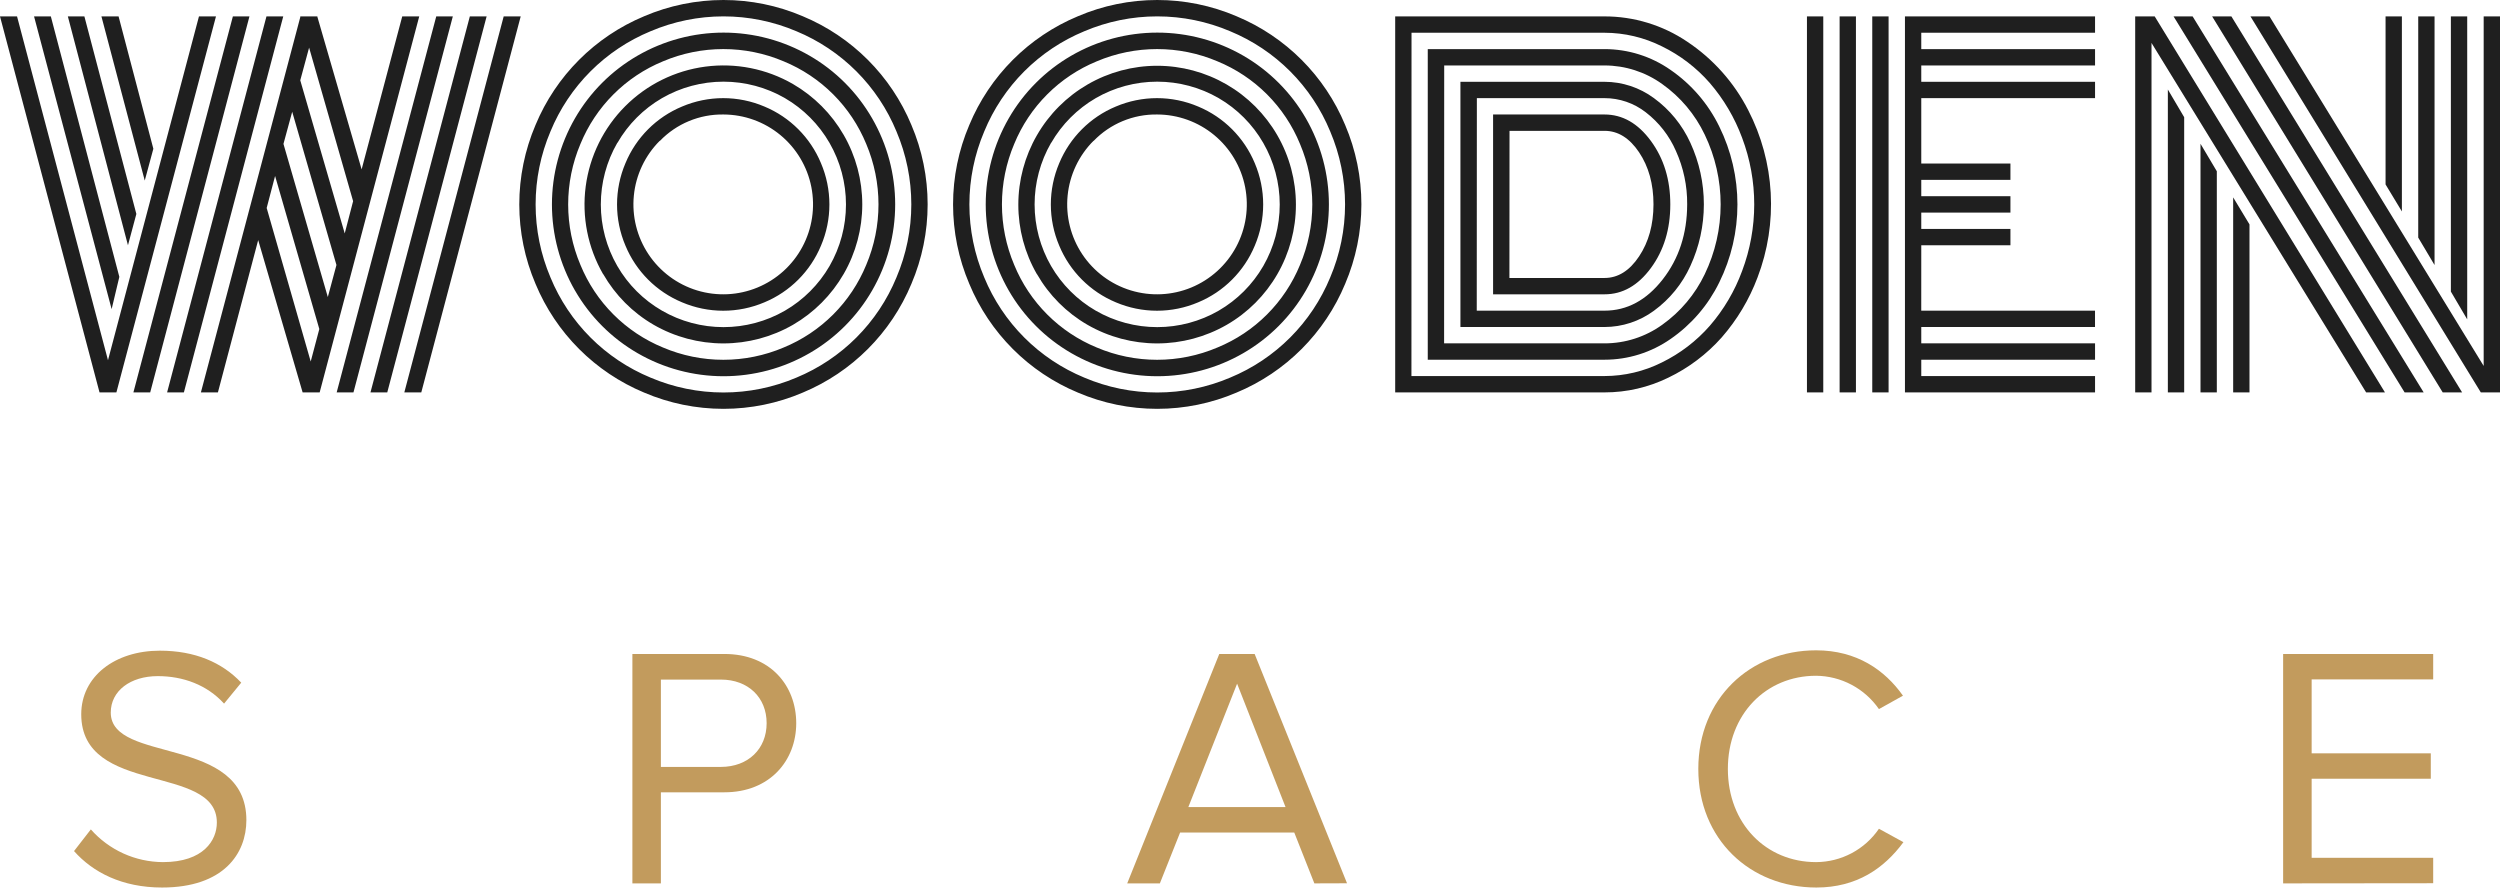 <svg width="200" height="71" viewBox="0 0 200 71" fill="none" xmlns="http://www.w3.org/2000/svg">
<g clip-path="url(#clip0_156_945)">
<path d="M8.639 28.818L15.917 1.312H17.278L9.312 31.392H7.962L0 1.312H1.363L8.639 28.818ZM9.547 22.15L8.931 24.731L2.724 1.312H4.067L9.547 22.15ZM10.908 17.117L10.237 19.622L5.428 1.312H6.751L10.908 17.117ZM12.268 11.901L11.58 14.445L8.114 1.312H9.486L12.268 11.901ZM12.016 31.392H10.672L18.63 1.312H19.956L12.016 31.392ZM14.711 31.392H13.368L21.317 1.312H22.66L14.711 31.392ZM17.433 31.392H16.072L24.029 1.345L24.012 1.31H25.39V1.345L28.93 13.551L32.179 1.312H33.539L25.573 31.392H24.21L20.655 19.206L17.433 31.392ZM21.334 16.638L24.857 28.921L25.545 26.322L22.007 14.077L21.334 16.638ZM22.677 11.513L26.226 23.763L26.916 21.2L23.376 8.941L22.677 11.513ZM24.021 6.426L27.578 18.674L28.249 16.093L24.728 3.81L24.021 6.426ZM28.277 31.392H26.934L34.9 1.312H36.226L28.277 31.392ZM30.981 31.392H29.638L37.587 1.312H38.93L30.981 31.392ZM33.703 31.392H32.346L40.295 1.312H41.656L33.703 31.392Z" fill="#1F1F1F"/>
<path d="M42.84 22.704C41.984 20.697 41.543 18.536 41.543 16.353C41.543 14.171 41.984 12.01 42.84 10.003C44.476 6.066 47.602 2.937 51.534 1.299C53.539 0.442 55.697 -4.19617e-05 57.877 -4.19617e-05C60.057 -4.19617e-05 62.215 0.442 64.22 1.299C68.153 2.937 71.278 6.066 72.914 10.003C73.77 12.01 74.211 14.171 74.211 16.353C74.211 18.536 73.77 20.697 72.914 22.704C71.279 26.642 68.153 29.771 64.22 31.408C62.215 32.265 60.057 32.707 57.877 32.707C55.697 32.707 53.539 32.265 51.534 31.408C47.601 29.771 44.475 26.642 42.84 22.704ZM44.038 10.513C43.253 12.36 42.849 14.347 42.849 16.354C42.849 18.362 43.253 20.349 44.038 22.196C44.779 23.994 45.868 25.627 47.242 27.002C48.616 28.377 50.248 29.467 52.043 30.209C53.889 30.994 55.873 31.399 57.878 31.399C59.883 31.399 61.868 30.994 63.713 30.209C65.508 29.466 67.139 28.376 68.513 27.001C69.886 25.626 70.975 23.993 71.716 22.196C72.501 20.349 72.905 18.362 72.905 16.354C72.905 14.347 72.501 12.36 71.716 10.513C70.975 8.716 69.886 7.083 68.513 5.708C67.139 4.333 65.508 3.243 63.713 2.5C61.868 1.715 59.883 1.31 57.878 1.31C55.873 1.31 53.889 1.715 52.043 2.5C50.248 3.242 48.616 4.332 47.242 5.707C45.868 7.082 44.779 8.715 44.038 10.513ZM45.997 23.24C44.791 21.146 44.155 18.771 44.155 16.353C44.155 13.936 44.791 11.561 45.997 9.467C47.197 7.384 48.924 5.654 51.005 4.453C53.096 3.245 55.469 2.609 57.884 2.609C60.298 2.609 62.671 3.245 64.762 4.453C66.843 5.654 68.57 7.384 69.77 9.467C70.978 11.56 71.614 13.935 71.614 16.353C71.614 18.771 70.978 21.146 69.77 23.24C68.57 25.323 66.843 27.052 64.762 28.253C62.671 29.462 60.298 30.098 57.884 30.098C55.469 30.098 53.096 29.462 51.005 28.253C48.925 27.052 47.199 25.323 45.999 23.24H45.997ZM46.433 11.52C45.786 13.049 45.453 14.693 45.453 16.353C45.453 18.014 45.786 19.658 46.433 21.187C47.042 22.672 47.94 24.021 49.074 25.156C50.208 26.291 51.555 27.19 53.038 27.8C54.565 28.449 56.207 28.783 57.866 28.783C59.525 28.783 61.167 28.449 62.694 27.8C64.177 27.19 65.525 26.291 66.659 25.156C67.793 24.021 68.69 22.672 69.3 21.187C69.946 19.658 70.279 18.014 70.279 16.353C70.279 14.693 69.946 13.049 69.3 11.52C68.69 10.035 67.793 8.686 66.659 7.551C65.525 6.415 64.177 5.517 62.694 4.907C61.167 4.259 59.525 3.926 57.866 3.926C56.208 3.926 54.566 4.259 53.038 4.907C51.555 5.517 50.208 6.415 49.074 7.551C47.94 8.686 47.042 10.035 46.433 11.52ZM48.248 21.932C47.026 19.81 46.536 17.343 46.856 14.914C47.176 12.484 48.287 10.228 50.018 8.496C51.748 6.763 54.002 5.65 56.428 5.33C58.855 5.01 61.319 5.5 63.439 6.724C65.125 7.702 66.524 9.107 67.497 10.797C68.47 12.487 68.982 14.404 68.982 16.354C68.982 18.305 68.47 20.222 67.497 21.912C66.524 23.602 65.125 25.006 63.439 25.984C61.743 26.96 59.822 27.473 57.866 27.473C55.911 27.473 53.989 26.96 52.294 25.984C50.616 25.013 49.225 23.615 48.259 21.932H48.248ZM49.383 11.43C48.52 12.928 48.066 14.626 48.066 16.354C48.066 18.083 48.52 19.781 49.383 21.278C50.241 22.764 51.475 23.997 52.96 24.853C54.456 25.716 56.152 26.17 57.878 26.17C59.604 26.17 61.3 25.716 62.796 24.853C64.276 23.995 65.505 22.764 66.363 21.283C67.224 19.785 67.678 18.087 67.678 16.359C67.678 14.63 67.224 12.932 66.363 11.435C65.507 9.949 64.278 8.713 62.796 7.851C61.301 6.987 59.605 6.533 57.878 6.533C56.152 6.533 54.455 6.987 52.96 7.851C51.478 8.711 50.248 9.945 49.394 11.43H49.383ZM50.036 19.652C49.592 18.61 49.363 17.488 49.363 16.354C49.363 15.221 49.592 14.099 50.036 13.056C50.886 11.005 52.515 9.374 54.565 8.523C55.606 8.08 56.727 7.851 57.858 7.851C58.99 7.851 60.111 8.08 61.153 8.523C63.201 9.375 64.829 11.005 65.679 13.056C66.123 14.099 66.352 15.221 66.352 16.354C66.352 17.488 66.123 18.61 65.679 19.652C64.829 21.703 63.201 23.334 61.153 24.186C60.111 24.629 58.99 24.858 57.858 24.858C56.727 24.858 55.606 24.629 54.565 24.186C52.515 23.335 50.886 21.704 50.036 19.652ZM52.777 11.267C51.602 12.443 50.871 13.991 50.708 15.646C50.545 17.301 50.96 18.962 51.882 20.345C52.805 21.729 54.177 22.749 55.767 23.234C57.356 23.718 59.064 23.636 60.599 23.001C62.135 22.367 63.404 21.219 64.189 19.753C64.975 18.288 65.229 16.595 64.908 14.963C64.587 13.331 63.711 11.861 62.429 10.803C61.148 9.745 59.539 9.164 57.878 9.159C56.932 9.144 55.993 9.323 55.119 9.686C54.245 10.048 53.455 10.586 52.797 11.267H52.777Z" fill="#1F1F1F"/>
<path d="M77.542 22.704C76.686 20.697 76.245 18.536 76.245 16.353C76.245 14.171 76.686 12.01 77.542 10.003C79.177 6.066 82.302 2.936 86.234 1.299C88.239 0.442 90.397 -4.19617e-05 92.577 -4.19617e-05C94.757 -4.19617e-05 96.915 0.442 98.92 1.299C102.853 2.936 105.979 6.065 107.614 10.003C108.47 12.01 108.911 14.171 108.911 16.353C108.911 18.536 108.47 20.697 107.614 22.704C105.981 26.643 102.855 29.773 98.92 31.408C96.915 32.265 94.757 32.707 92.577 32.707C90.397 32.707 88.239 32.265 86.234 31.408C82.3 29.772 79.175 26.642 77.542 22.704ZM78.74 10.513C77.955 12.36 77.551 14.347 77.551 16.354C77.551 18.362 77.955 20.349 78.74 22.196C79.481 23.994 80.569 25.627 81.942 27.002C83.316 28.378 84.948 29.467 86.743 30.209C88.588 30.994 90.573 31.399 92.578 31.399C94.583 31.399 96.568 30.994 98.413 30.209C100.209 29.467 101.84 28.378 103.214 27.002C104.587 25.627 105.675 23.994 106.416 22.196C107.201 20.349 107.605 18.362 107.605 16.354C107.605 14.347 107.201 12.36 106.416 10.513C105.675 8.715 104.587 7.082 103.214 5.706C101.84 4.331 100.209 3.242 98.413 2.5C96.568 1.715 94.583 1.31 92.578 1.31C90.573 1.31 88.588 1.715 86.743 2.5C84.948 3.242 83.316 4.331 81.942 5.706C80.569 7.082 79.481 8.715 78.74 10.513ZM80.699 23.24C79.493 21.146 78.858 18.771 78.858 16.353C78.858 13.936 79.493 11.561 80.699 9.467C81.899 7.384 83.627 5.655 85.707 4.453C87.798 3.245 90.17 2.609 92.585 2.609C94.999 2.609 97.371 3.245 99.462 4.453C101.542 5.655 103.27 7.384 104.47 9.467C105.676 11.561 106.312 13.936 106.312 16.353C106.312 18.771 105.676 21.146 104.47 23.24C103.269 25.323 101.542 27.052 99.462 28.253C97.371 29.462 94.999 30.098 92.585 30.098C90.17 30.098 87.798 29.462 85.707 28.253C83.627 27.052 81.9 25.323 80.699 23.24ZM81.135 11.52C80.488 13.049 80.155 14.693 80.155 16.353C80.155 18.014 80.488 19.658 81.135 21.187C81.744 22.672 82.642 24.021 83.776 25.156C84.909 26.291 86.257 27.19 87.74 27.8C89.267 28.449 90.909 28.783 92.568 28.783C94.227 28.783 95.869 28.449 97.396 27.8C98.88 27.191 100.228 26.293 101.362 25.157C102.496 24.022 103.393 22.672 104.002 21.187C104.65 19.658 104.984 18.014 104.984 16.353C104.984 14.693 104.65 13.049 104.002 11.52C103.393 10.034 102.496 8.685 101.362 7.549C100.228 6.414 98.88 5.516 97.396 4.907C95.869 4.259 94.227 3.926 92.568 3.926C90.909 3.926 89.268 4.259 87.74 4.907C86.257 5.517 84.909 6.415 83.776 7.551C82.642 8.686 81.744 10.035 81.135 11.52ZM82.951 21.932C81.977 20.242 81.465 18.326 81.466 16.375C81.466 14.424 81.98 12.507 82.955 10.818C83.929 9.129 85.331 7.726 87.019 6.751C88.706 5.776 90.621 5.262 92.569 5.262C94.518 5.262 96.432 5.776 98.12 6.751C99.808 7.726 101.209 9.129 102.184 10.818C103.159 12.507 103.672 14.424 103.673 16.375C103.674 18.326 103.162 20.242 102.188 21.932C101.219 23.616 99.823 25.014 98.141 25.984C96.445 26.96 94.525 27.473 92.569 27.473C90.614 27.473 88.693 26.96 86.998 25.984C85.319 25.014 83.925 23.616 82.959 21.932H82.951ZM84.085 11.43C83.222 12.928 82.768 14.626 82.768 16.354C82.768 18.083 83.222 19.781 84.085 21.278C84.944 22.762 86.176 23.995 87.66 24.853C89.156 25.716 90.852 26.17 92.578 26.17C94.304 26.17 96 25.716 97.496 24.853C98.976 23.995 100.205 22.764 101.062 21.283C101.924 19.785 102.378 18.087 102.378 16.359C102.378 14.63 101.924 12.932 101.062 11.435C100.207 9.949 98.978 8.713 97.496 7.851C96.001 6.987 94.305 6.533 92.578 6.533C90.851 6.533 89.155 6.987 87.66 7.851C86.179 8.712 84.95 9.946 84.094 11.43H84.085ZM84.738 19.652C84.295 18.609 84.067 17.488 84.067 16.354C84.067 15.221 84.295 14.1 84.738 13.056C85.59 11.006 87.218 9.376 89.266 8.523C90.308 8.08 91.429 7.851 92.561 7.851C93.692 7.851 94.813 8.08 95.855 8.523C97.903 9.376 99.531 11.006 100.383 13.056C100.826 14.1 101.054 15.221 101.054 16.354C101.054 17.488 100.826 18.609 100.383 19.652C99.531 21.703 97.903 23.333 95.855 24.186C94.813 24.629 93.692 24.858 92.561 24.858C91.429 24.858 90.308 24.629 89.266 24.186C87.218 23.333 85.59 21.703 84.738 19.652ZM87.479 11.267C86.305 12.443 85.573 13.991 85.41 15.646C85.247 17.302 85.662 18.962 86.585 20.346C87.507 21.729 88.88 22.75 90.469 23.234C92.059 23.718 93.767 23.636 95.302 23.001C96.838 22.366 98.106 21.218 98.892 19.752C99.677 18.287 99.931 16.593 99.609 14.961C99.288 13.33 98.412 11.86 97.13 10.802C95.848 9.744 94.239 9.163 92.578 9.159C91.632 9.144 90.693 9.323 89.819 9.686C88.945 10.048 88.154 10.586 87.496 11.267H87.479Z" fill="#1F1F1F"/>
<path d="M128.36 31.392H111.615V1.312H128.36C130.714 1.31 133.015 2.012 134.968 3.328C137.042 4.706 138.726 6.596 139.858 8.815C140.915 10.867 141.528 13.121 141.657 15.427C141.785 17.733 141.426 20.041 140.602 22.198C139.94 23.961 138.966 25.589 137.726 27.005C136.533 28.344 135.086 29.434 133.47 30.211C131.879 30.99 130.131 31.394 128.36 31.392ZM112.915 30.084H128.36C129.954 30.082 131.526 29.709 132.952 28.995C134.409 28.282 135.71 27.287 136.781 26.067C137.901 24.773 138.777 23.287 139.368 21.68C140.662 18.245 140.662 14.457 139.368 11.023C138.774 9.417 137.898 7.931 136.781 6.635C135.714 5.415 134.414 4.421 132.958 3.71C131.531 2.995 129.956 2.622 128.36 2.62H112.922L112.915 30.084ZM114.221 28.777V3.928H128.36C130.249 3.928 132.093 4.508 133.642 5.591C135.311 6.74 136.655 8.302 137.543 10.125C138.499 12.063 138.995 14.195 138.995 16.357C138.995 18.518 138.499 20.65 137.543 22.588C136.654 24.41 135.31 25.972 133.642 27.122C132.091 28.201 130.248 28.778 128.36 28.777H114.221ZM115.528 27.469H128.36C130.018 27.47 131.634 26.949 132.98 25.98C134.44 24.941 135.611 23.546 136.383 21.928C137.218 20.189 137.652 18.284 137.652 16.354C137.652 14.425 137.218 12.52 136.383 10.781C135.612 9.157 134.437 7.759 132.971 6.72C131.626 5.756 130.014 5.237 128.36 5.236H115.536L115.528 27.469ZM116.834 26.161V6.544H128.36C129.784 6.545 131.171 7.004 132.316 7.851C133.578 8.77 134.582 10 135.229 11.422C135.941 12.967 136.309 14.648 136.309 16.35C136.309 18.052 135.941 19.733 135.229 21.278C134.585 22.701 133.583 23.933 132.322 24.853C131.175 25.701 129.786 26.16 128.36 26.161H116.834ZM118.14 24.853H128.36C130.163 24.853 131.714 24.02 133.015 22.355C134.315 20.69 134.968 18.688 134.974 16.35C134.988 14.878 134.681 13.421 134.075 12.08C133.545 10.86 132.714 9.794 131.661 8.983C130.717 8.248 129.555 7.85 128.36 7.851H118.149L118.14 24.853ZM119.447 23.545V9.159H128.36C129.798 9.159 131.036 9.865 132.072 11.276C133.108 12.687 133.626 14.38 133.624 16.354C133.624 18.341 133.107 20.037 132.072 21.442C131.037 22.847 129.8 23.548 128.36 23.545H119.447ZM120.753 22.238H128.36C129.438 22.238 130.361 21.662 131.127 20.511C131.893 19.36 132.277 17.974 132.279 16.352C132.279 14.717 131.894 13.328 131.125 12.182C130.356 11.037 129.434 10.466 128.36 10.467H120.762L120.753 22.238Z" fill="#1F1F1F"/>
<path d="M145.862 31.392H144.556V1.312H145.862V31.392ZM148.475 31.392H147.169V1.312H148.475V31.392ZM151.087 31.392H149.781V1.312H151.087V31.392ZM153.7 24.853H167.601V26.161H153.702V27.469H167.604V28.777H153.702V30.084H167.604V31.392H152.396V1.312H167.604V2.62H153.702V3.928H167.604V5.236H153.702V6.544H167.604V7.851H153.702V13.083H160.835V14.39H153.702V15.698H160.835V17.006H153.702V18.314H160.835V19.622H153.702L153.7 24.853Z" fill="#1F1F1F"/>
<path d="M172.121 3.435V31.392H170.815V1.312H172.376L190.797 31.392H189.29L172.121 3.435ZM173.428 7.16L174.734 9.377V31.392H173.428V7.16ZM173.885 1.312H175.409L193.893 31.392H192.369L173.885 1.312ZM176.04 11.502L177.346 13.702V31.392H176.04V11.502ZM176.97 1.312H178.511L196.969 31.392H195.417L176.97 1.312ZM178.653 15.79L179.959 17.952V31.392H178.653V15.79ZM180.037 1.312H181.561L198.694 29.276V1.312H200V31.392H198.465L180.037 1.312ZM192.151 16.917L190.845 14.755V1.312H192.151V16.917ZM194.764 21.204L193.458 19.007V1.312H194.764V21.204ZM197.377 25.549L196.07 23.327V1.312H197.377V25.549Z" fill="#1F1F1F"/>
<path d="M5.922 68.086L7.267 66.353C7.99 67.171 8.878 67.827 9.872 68.278C10.866 68.728 11.944 68.964 13.035 68.969C16.3 68.969 17.348 67.207 17.348 65.806C17.348 61.076 6.499 63.687 6.499 57.141C6.499 54.116 9.19 52.054 12.789 52.054C15.591 52.054 17.761 52.989 19.299 54.613L17.925 56.289C16.551 54.776 14.628 54.09 12.623 54.09C10.427 54.09 8.861 55.271 8.861 57.004C8.861 61.13 19.71 58.765 19.71 65.612C19.71 68.28 17.898 71.002 12.961 71.002C9.767 71 7.433 69.79 5.922 68.086Z" fill="#C29B5D"/>
<path d="M50.591 70.671V52.318H57.952C61.634 52.318 63.698 54.857 63.698 57.854C63.698 60.851 61.584 63.384 57.956 63.384H52.871V70.671H50.591ZM61.331 57.854C61.331 55.792 59.848 54.367 57.678 54.367H52.871V61.353H57.678C59.848 61.348 61.331 59.918 61.331 57.854Z" fill="#C29B5D"/>
<path d="M105.149 70.671L103.54 66.601H94.409L92.789 70.671H90.177L97.542 52.318H100.372L107.762 70.662L105.149 70.671ZM98.968 54.694L95.067 64.566H102.843L98.968 54.694Z" fill="#C29B5D"/>
<path d="M135.865 61.514C135.865 55.875 140.014 52.026 145.287 52.026C148.529 52.026 150.78 53.593 152.237 55.655L150.315 56.727C149.751 55.912 149 55.245 148.125 54.781C147.251 54.317 146.277 54.07 145.287 54.061C141.277 54.061 138.229 57.141 138.229 61.516C138.229 65.891 141.277 68.969 145.287 68.969C146.279 68.965 147.254 68.721 148.13 68.256C149.006 67.791 149.756 67.12 150.315 66.3L152.274 67.373C150.735 69.463 148.538 71.002 145.307 71.002C140.014 71 135.865 67.151 135.865 61.514Z" fill="#C29B5D"/>
<path d="M182.65 70.671V52.318H194.655V54.353H184.932V60.267H194.463V62.301H184.932V68.622H194.655V70.658L182.65 70.671Z" fill="#C29B5D"/>
</g>
<defs>
<clipPath id="clip0_156_945">
<rect width="200" height="71" fill="white"/>
</clipPath>
</defs>
</svg>
